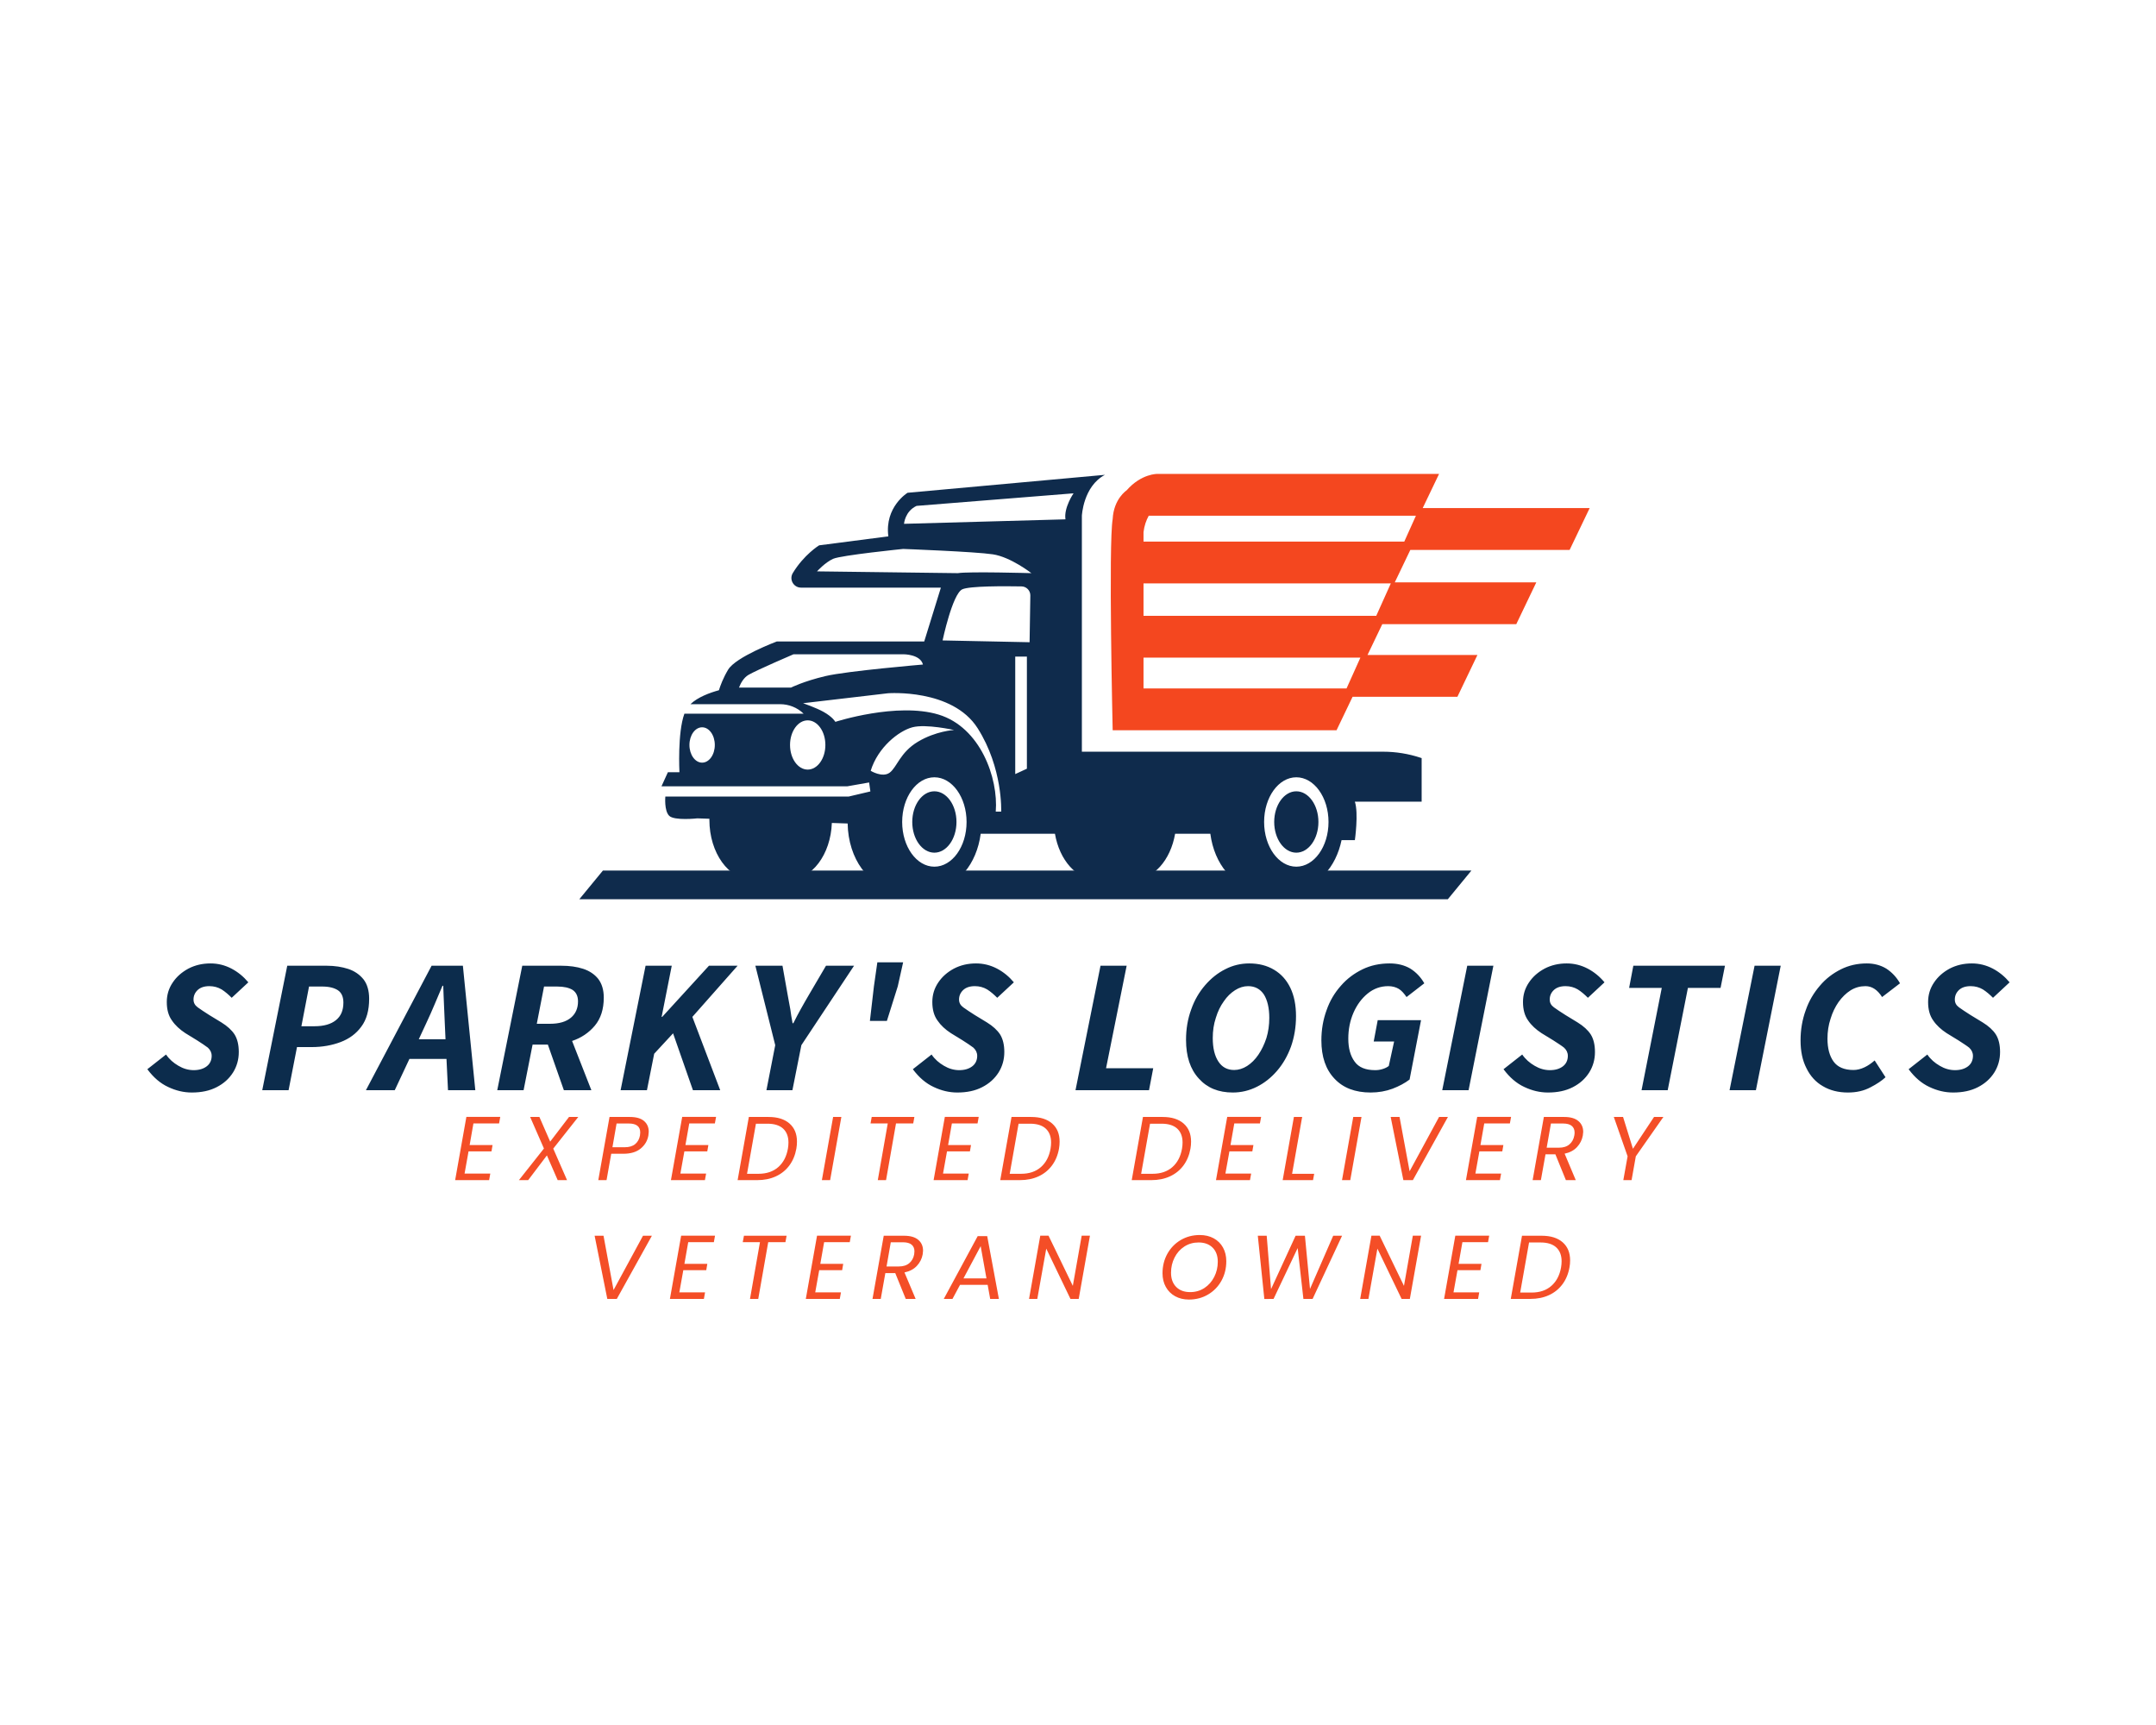 <?xml version="1.0" encoding="UTF-8" standalone="no" ?>
<!DOCTYPE svg PUBLIC "-//W3C//DTD SVG 1.1//EN" "http://www.w3.org/Graphics/SVG/1.1/DTD/svg11.dtd">
<svg xmlns="http://www.w3.org/2000/svg" xmlns:xlink="http://www.w3.org/1999/xlink" version="1.1" width="1280" height="1024" viewBox="0 0 1280 1024" xml:space="preserve">
<desc>Created with Fabric.js 5.3.0</desc>
<defs>
</defs>
<g transform="matrix(1 0 0 1 640 512)" id="background-logo"  >
<rect style="stroke: none; stroke-width: 0; stroke-dasharray: none; stroke-linecap: butt; stroke-dashoffset: 0; stroke-linejoin: miter; stroke-miterlimit: 4; fill: rgb(255,255,255); fill-opacity: 0; fill-rule: nonzero; opacity: 1;"  paint-order="stroke"  x="-640" y="-512" rx="0" ry="0" width="1280" height="1024" />
</g>
<g transform="matrix(1.921 0 0 1.921 643.842 407.567)" id="logo-logo"  >
<g style=""  paint-order="stroke"   >
		<g transform="matrix(1.444 0 0 1.444 -13.26 -1.694)"  >
<path style="stroke: none; stroke-width: 1; stroke-dasharray: none; stroke-linecap: butt; stroke-dashoffset: 0; stroke-linejoin: miter; stroke-miterlimit: 4; fill: rgb(15,43,76); fill-rule: nonzero; opacity: 1;"  paint-order="stroke"  transform=" translate(-178.319, -148.827)" d="M 251.421 163.937 L 186.945 163.937 L 186.945 113.464 C 186.945 113.464 187.219 107.155 191.883 104.686 L 149.639 108.527 C 149.639 108.527 144.702 111.544 145.525 117.853 L 130.712 119.773 C 130.712 119.773 127.474 121.752 125.077 125.709 C 124.249 127.076 125.24 128.825 126.838 128.825 L 156.771 128.825 L 153.205 140.346 L 121.66 140.346 C 121.66 140.346 112.882 143.638 111.236 146.381 C 110.165 148.166 109.559 149.834 109.266 150.782 C 107.329 151.312 104.732 152.257 103.173 153.769 L 122.355 153.769 C 124.218 153.769 126.018 154.478 127.358 155.771 C 127.37 155.782 127.382 155.794 127.393 155.805 L 101.876 155.805 C 100.369 159.897 100.813 168.326 100.813 168.326 L 98.344 168.326 L 96.972 171.343 L 136.747 171.343 L 141.41 170.52 L 141.684 172.44 L 137.021 173.537 L 97.795 173.537 C 97.795 173.537 97.521 176.555 98.618 177.652 C 99.715 178.749 104.653 178.201 104.653 178.201 L 107.229 178.289 C 107.228 178.367 107.225 178.445 107.225 178.523 C 107.225 185.596 111.356 191.329 116.452 191.329 L 124.221 191.329 C 129.156 191.329 133.187 185.951 133.435 179.186 L 136.815 179.301 C 136.939 186.879 141.401 192.968 146.89 192.968 L 155.376 192.968 C 160.325 192.968 164.438 188.018 165.292 181.492 L 181.183 181.492 C 182.148 187.133 185.799 191.329 190.158 191.329 L 197.927 191.329 C 202.285 191.329 205.936 187.133 206.902 181.492 L 214.439 181.492 C 215.293 188.019 219.406 192.968 224.354 192.968 L 232.841 192.968 C 237.436 192.968 241.311 188.699 242.525 182.864 L 245.373 182.864 C 245.373 182.864 246.195 177.103 245.373 174.635 L 259.665 174.635 L 259.665 165.308 L 259.468 165.242 C 256.873 164.378 254.156 163.937 251.421 163.937 Z M 113.561 150.221 C 113.923 149.276 114.565 148.084 115.625 147.478 C 117.545 146.381 125.226 143.089 125.226 143.089 L 148.816 143.089 C 148.816 143.089 152.382 143.089 152.931 145.284 C 152.931 145.284 136.747 146.655 132.084 147.752 C 127.42 148.85 124.677 150.221 124.677 150.221 L 113.561 150.221 Z M 105.669 166.279 C 104.17 166.279 102.954 164.586 102.954 162.497 C 102.954 160.408 104.17 158.714 105.669 158.714 C 107.169 158.714 108.385 160.408 108.385 162.497 C 108.385 164.586 107.169 166.279 105.669 166.279 Z M 128.266 167.765 C 126.177 167.765 124.484 165.406 124.484 162.497 C 124.484 159.587 126.177 157.228 128.266 157.228 C 130.355 157.228 132.048 159.587 132.048 162.497 C 132.048 165.406 130.355 167.765 128.266 167.765 Z M 145.82 168.413 C 144.268 169.576 141.747 168.025 141.747 168.025 C 143.298 162.982 147.76 159.49 150.669 158.714 C 153.579 157.938 159.591 159.296 159.591 159.296 C 159.591 159.296 155.712 159.49 151.833 161.818 C 148.033 164.098 147.372 167.249 145.82 168.413 Z M 155.376 188.543 C 151.57 188.543 148.484 184.261 148.484 178.978 C 148.484 173.696 151.57 169.413 155.376 169.413 C 159.183 169.413 162.268 173.696 162.268 178.978 C 162.268 184.261 159.183 188.543 155.376 188.543 Z M 169.678 176.753 L 168.514 176.753 C 169.096 169.576 165.216 158.714 156.294 155.999 C 147.372 153.283 134.182 157.551 134.182 157.551 C 134.182 157.551 133.666 156.543 131.661 155.417 C 130.101 154.541 127.276 153.561 127.276 153.561 L 145.451 151.431 C 145.451 151.431 159.203 150.374 164.634 158.908 C 170.065 167.443 169.678 176.753 169.678 176.753 Z M 175.179 167.575 L 172.684 168.727 L 172.684 143.581 L 175.179 143.581 L 175.179 167.575 Z M 175.755 140.509 L 157.135 140.125 C 157.135 140.125 159.247 130.144 161.358 129.184 C 162.952 128.459 170.451 128.5 174.033 128.564 C 175.091 128.583 175.933 129.455 175.916 130.514 L 175.755 140.509 Z M 160.398 125.728 L 130.261 125.345 C 130.261 125.345 131.989 123.425 133.716 122.657 C 135.444 121.889 148.689 120.546 148.689 120.546 C 148.689 120.546 164.046 121.121 167.885 121.697 C 171.724 122.273 176.139 125.728 176.139 125.728 C 176.139 125.728 162.702 125.345 160.398 125.728 Z M 183.433 114.211 L 148.881 115.171 C 148.881 115.171 149.073 112.483 151.568 111.332 L 185.161 108.644 C 185.161 108.644 183.049 111.716 183.433 114.211 Z M 232.841 188.543 C 229.034 188.543 225.949 184.261 225.949 178.978 C 225.949 173.696 229.034 169.413 232.841 169.413 C 236.647 169.413 239.733 173.696 239.733 178.978 C 239.733 184.261 236.647 188.543 232.841 188.543 Z M 160.108 178.978 C 160.108 182.605 157.99 185.545 155.376 185.545 C 152.763 185.545 150.644 182.605 150.644 178.978 C 150.644 175.351 152.763 172.411 155.376 172.411 C 157.99 172.411 160.108 175.351 160.108 178.978 Z M 237.573 178.978 C 237.573 182.605 235.454 185.545 232.841 185.545 C 230.227 185.545 228.109 182.605 228.109 178.978 C 228.109 175.351 230.227 172.411 232.841 172.411 C 235.454 172.411 237.573 175.351 237.573 178.978 Z" stroke-linecap="round" />
</g>
		<g transform="matrix(1.444 0 0 1.444 -18.272 61.291)"  >
<path style="stroke: none; stroke-width: 1; stroke-dasharray: none; stroke-linecap: butt; stroke-dashoffset: 0; stroke-linejoin: miter; stroke-miterlimit: 4; fill: rgb(15,43,76); fill-rule: nonzero; opacity: 1;"  paint-order="stroke"  transform=" translate(-174.848, -192.44)" d="M 265.265 195.51 L 79.383 195.51 L 84.431 189.37 L 270.313 189.37 L 265.265 195.51 Z" stroke-linecap="round" />
</g>
		<g transform="matrix(1.444 0 0 1.444 82.129 -26.109)"  >
<path style="stroke: none; stroke-width: 1; stroke-dasharray: none; stroke-linecap: butt; stroke-dashoffset: 0; stroke-linejoin: miter; stroke-miterlimit: 4; fill: rgb(244,71,31); fill-rule: nonzero; opacity: 1;"  paint-order="stroke"  transform=" translate(-244.369, -131.922)" d="M 291.329 120.756 L 295.617 111.807 L 259.882 111.807 L 263.388 104.49 L 203.126 104.49 C 203.126 104.49 199.68 104.387 196.496 108.026 C 196.496 108.026 193.749 109.824 193.53 114.156 C 192.608 119.383 193.53 159.353 193.53 159.353 L 241.441 159.353 L 244.874 152.189 L 267.31 152.189 L 271.598 143.24 L 248.073 143.24 L 251.231 136.649 L 279.91 136.649 L 284.198 127.7 L 253.908 127.7 L 257.235 120.756 L 291.329 120.756 Z M 200.13 127.92 L 253.063 127.92 L 249.939 134.864 L 200.13 134.864 L 200.13 127.92 Z M 200.13 116.955 C 200.287 115.615 200.692 114.45 201.246 113.439 L 258.432 113.439 L 255.943 118.971 L 200.13 118.971 L 200.13 116.955 Z M 200.13 150.404 L 200.13 143.813 L 246.547 143.813 L 243.582 150.404 L 200.13 150.404 Z" stroke-linecap="round" />
</g>
</g>
</g>
<g transform="matrix(1.921 0 0 1.921 640.283 609.892)" id="text-logo"  >
<g style=""  paint-order="stroke"   >
		<g transform="matrix(1 0 0 1 5.684342e-14 0)" id="text-logo-path-0"  >
<path style="stroke: none; stroke-width: 0; stroke-dasharray: none; stroke-linecap: butt; stroke-dashoffset: 0; stroke-linejoin: miter; stroke-miterlimit: 4; fill: rgb(12,44,76); fill-rule: nonzero; opacity: 1;"  paint-order="stroke"  transform=" translate(-288.07, 19.41)" d="M 14.04 0.71 L 14.04 0.71 C 11.51 0.71 9.09 0.12 6.73 -1 C 4.31 -2.12 2.18 -3.95 0.3 -6.49 L 0.3 -6.49 L 6.08 -11.03 C 7.08 -9.56 8.38 -8.44 9.91 -7.55 C 11.39 -6.67 12.98 -6.2 14.63 -6.2 L 14.63 -6.2 C 16.28 -6.2 17.64 -6.61 18.64 -7.38 C 19.65 -8.14 20.18 -9.26 20.18 -10.62 L 20.18 -10.62 C 20.18 -11.62 19.77 -12.45 19 -13.16 C 18.17 -13.81 17.05 -14.51 15.69 -15.4 L 15.69 -15.4 L 12.04 -17.64 C 10.33 -18.76 8.91 -20.06 7.91 -21.54 C 6.84 -23.01 6.31 -24.9 6.31 -27.26 L 6.31 -27.26 C 6.31 -29.44 6.9 -31.45 8.14 -33.28 C 9.32 -35.05 10.92 -36.46 12.98 -37.58 C 15.05 -38.65 17.29 -39.18 19.82 -39.18 L 19.82 -39.18 C 22.13 -39.18 24.25 -38.65 26.31 -37.58 C 28.32 -36.52 30.03 -35.11 31.51 -33.34 L 31.51 -33.34 L 26.37 -28.56 C 25.37 -29.56 24.37 -30.44 23.25 -31.15 C 22.13 -31.8 20.89 -32.16 19.47 -32.16 L 19.47 -32.16 C 17.88 -32.16 16.7 -31.74 15.87 -30.98 C 14.99 -30.15 14.57 -29.15 14.57 -28.03 L 14.57 -28.03 C 14.57 -27.02 14.99 -26.26 15.87 -25.61 C 16.76 -24.96 17.94 -24.19 19.41 -23.25 L 19.41 -23.25 L 23.19 -20.95 C 25.02 -19.82 26.37 -18.59 27.26 -17.23 C 28.14 -15.81 28.56 -13.98 28.56 -11.8 L 28.56 -11.8 C 28.56 -9.5 27.97 -7.38 26.79 -5.49 C 25.55 -3.54 23.9 -2.06 21.71 -0.94 C 19.53 0.18 16.99 0.71 14.04 0.71 Z M 43.95 0 L 35.81 0 L 43.54 -38.47 L 55.7 -38.47 C 58.23 -38.47 60.48 -38.11 62.42 -37.47 C 64.37 -36.82 65.96 -35.7 67.14 -34.22 C 68.26 -32.75 68.85 -30.74 68.85 -28.26 L 68.85 -28.26 C 68.85 -24.66 68.03 -21.77 66.43 -19.65 C 64.84 -17.46 62.66 -15.87 60 -14.87 C 57.35 -13.87 54.34 -13.33 51.09 -13.33 L 51.09 -13.33 L 46.55 -13.33 L 43.95 0 Z M 50.27 -32.04 L 47.91 -19.77 L 51.98 -19.77 C 54.87 -19.77 57.05 -20.41 58.59 -21.65 C 60.12 -22.89 60.89 -24.66 60.89 -27.08 L 60.89 -27.08 C 60.89 -28.79 60.36 -30.09 59.24 -30.86 C 58.12 -31.62 56.46 -32.04 54.4 -32.04 L 54.4 -32.04 L 50.27 -32.04 Z M 86.55 -20.83 L 86.55 -20.83 L 84.19 -15.75 L 92.45 -15.75 L 92.22 -20.83 C 92.16 -22.71 92.04 -24.6 91.98 -26.43 C 91.92 -28.26 91.8 -30.21 91.75 -32.27 L 91.75 -32.27 L 91.51 -32.27 C 90.68 -30.33 89.86 -28.38 89.09 -26.55 C 88.32 -24.66 87.44 -22.77 86.55 -20.83 Z M 76.76 0 L 67.85 0 L 88.15 -38.47 L 97.82 -38.47 L 101.66 0 L 93.22 0 L 92.75 -9.68 L 81.3 -9.68 L 76.76 0 Z M 116.58 0 L 108.44 0 L 116.17 -38.47 L 128.21 -38.47 C 130.74 -38.47 132.99 -38.17 134.99 -37.52 C 136.94 -36.88 138.53 -35.81 139.65 -34.4 C 140.77 -32.92 141.36 -31.03 141.36 -28.62 L 141.36 -28.62 C 141.36 -25.02 140.42 -22.13 138.59 -19.94 C 136.76 -17.76 134.4 -16.17 131.57 -15.22 L 131.57 -15.22 L 137.53 0 L 129.03 0 L 124.08 -14.1 L 119.36 -14.1 L 116.58 0 Z M 122.9 -32.04 L 120.66 -20.53 L 124.73 -20.53 C 127.62 -20.53 129.74 -21.18 131.22 -22.42 C 132.69 -23.66 133.4 -25.37 133.4 -27.44 L 133.4 -27.44 C 133.4 -29.03 132.87 -30.21 131.75 -30.98 C 130.63 -31.68 129.03 -32.04 126.97 -32.04 L 126.97 -32.04 L 122.9 -32.04 Z M 154.7 0 L 146.56 0 L 154.28 -38.47 L 162.37 -38.47 L 159.24 -22.66 L 159.42 -22.66 L 173.87 -38.47 L 182.72 -38.47 L 168.74 -22.66 L 177.35 0 L 168.92 0 L 162.78 -17.58 L 156.94 -11.27 L 154.7 0 Z M 199.66 0 L 191.63 0 L 194.35 -13.92 L 188.21 -38.47 L 196.59 -38.47 L 198.24 -29.21 C 198.53 -27.73 198.77 -26.37 199.01 -25.02 C 199.18 -23.66 199.42 -22.24 199.71 -20.71 L 199.71 -20.71 L 199.95 -20.71 C 200.72 -22.24 201.48 -23.72 202.25 -25.08 C 203.02 -26.43 203.79 -27.85 204.67 -29.32 L 204.67 -29.32 L 210.04 -38.47 L 218.71 -38.47 L 202.43 -13.92 L 199.66 0 Z M 228.86 -21.42 L 223.61 -21.42 L 224.85 -32.1 L 225.91 -39.53 L 233.88 -39.53 L 232.22 -32.1 L 228.86 -21.42 Z M 250.63 0.71 L 250.63 0.71 C 248.09 0.71 245.68 0.12 243.32 -1 C 240.9 -2.12 238.77 -3.95 236.88 -6.49 L 236.88 -6.49 L 242.67 -11.03 C 243.67 -9.56 244.97 -8.44 246.5 -7.55 C 247.98 -6.67 249.57 -6.2 251.22 -6.2 L 251.22 -6.2 C 252.87 -6.2 254.23 -6.61 255.23 -7.38 C 256.24 -8.14 256.77 -9.26 256.77 -10.62 L 256.77 -10.62 C 256.77 -11.62 256.35 -12.45 255.59 -13.16 C 254.76 -13.81 253.64 -14.51 252.28 -15.4 L 252.28 -15.4 L 248.63 -17.64 C 246.91 -18.76 245.5 -20.06 244.5 -21.54 C 243.43 -23.01 242.9 -24.9 242.9 -27.26 L 242.9 -27.26 C 242.9 -29.44 243.49 -31.45 244.73 -33.28 C 245.91 -35.05 247.5 -36.46 249.57 -37.58 C 251.63 -38.65 253.88 -39.18 256.41 -39.18 L 256.41 -39.18 C 258.71 -39.18 260.84 -38.65 262.9 -37.58 C 264.91 -36.52 266.62 -35.11 268.1 -33.34 L 268.1 -33.34 L 262.96 -28.56 C 261.96 -29.56 260.96 -30.44 259.84 -31.15 C 258.71 -31.8 257.48 -32.16 256.06 -32.16 L 256.06 -32.16 C 254.47 -32.16 253.29 -31.74 252.46 -30.98 C 251.58 -30.15 251.16 -29.15 251.16 -28.03 L 251.16 -28.03 C 251.16 -27.02 251.58 -26.26 252.46 -25.61 C 253.35 -24.96 254.53 -24.19 256 -23.25 L 256 -23.25 L 259.78 -20.95 C 261.61 -19.82 262.96 -18.59 263.85 -17.23 C 264.73 -15.81 265.15 -13.98 265.15 -11.8 L 265.15 -11.8 C 265.15 -9.5 264.56 -7.38 263.38 -5.49 C 262.14 -3.54 260.48 -2.06 258.3 -0.94 C 256.12 0.18 253.58 0.71 250.63 0.71 Z M 309.87 0 L 287.15 0 L 294.88 -38.47 L 302.96 -38.47 L 296.59 -6.79 L 311.17 -6.79 L 309.87 0 Z M 335.77 0.71 L 335.77 0.71 C 331.34 0.71 327.86 -0.71 325.27 -3.6 C 322.61 -6.49 321.31 -10.44 321.31 -15.58 L 321.31 -15.58 C 321.31 -18.94 321.84 -22.07 322.91 -24.96 C 323.91 -27.85 325.38 -30.33 327.21 -32.45 C 329.04 -34.57 331.11 -36.23 333.47 -37.41 C 335.77 -38.59 338.25 -39.18 340.84 -39.18 L 340.84 -39.18 C 343.79 -39.18 346.33 -38.53 348.51 -37.23 C 350.7 -35.93 352.35 -34.1 353.53 -31.68 C 354.71 -29.26 355.3 -26.31 355.3 -22.89 L 355.3 -22.89 C 355.3 -19.53 354.77 -16.4 353.76 -13.51 C 352.7 -10.62 351.29 -8.14 349.46 -6.02 C 347.63 -3.89 345.56 -2.24 343.2 -1.06 C 340.84 0.12 338.36 0.71 335.77 0.71 Z M 336.18 -6.25 L 336.18 -6.25 C 337.54 -6.25 338.9 -6.67 340.19 -7.49 C 341.49 -8.32 342.67 -9.5 343.67 -10.97 C 344.68 -12.45 345.5 -14.16 346.15 -16.11 C 346.74 -18.05 347.04 -20.12 347.04 -22.36 L 347.04 -22.36 C 347.04 -25.43 346.45 -27.85 345.39 -29.56 C 344.26 -31.27 342.61 -32.16 340.49 -32.16 L 340.49 -32.16 C 339.13 -32.16 337.77 -31.74 336.48 -30.92 C 335.18 -30.09 334 -28.97 333 -27.49 C 331.93 -26.02 331.11 -24.31 330.52 -22.36 C 329.87 -20.41 329.57 -18.35 329.57 -16.11 L 329.57 -16.11 C 329.57 -13.04 330.16 -10.62 331.28 -8.91 C 332.41 -7.14 334.06 -6.25 336.18 -6.25 Z M 378.37 0.71 L 378.37 0.71 C 373.59 0.71 369.87 -0.71 367.22 -3.54 C 364.5 -6.37 363.14 -10.33 363.14 -15.4 L 363.14 -15.4 C 363.14 -18.7 363.68 -21.83 364.74 -24.72 C 365.74 -27.61 367.22 -30.09 369.16 -32.27 C 371.05 -34.46 373.29 -36.11 375.83 -37.35 C 378.37 -38.59 381.2 -39.18 384.21 -39.18 L 384.21 -39.18 C 386.69 -39.18 388.81 -38.65 390.64 -37.58 C 392.41 -36.46 393.82 -34.99 394.95 -33.04 L 394.95 -33.04 L 389.46 -28.79 C 388.69 -29.91 387.92 -30.8 387.04 -31.33 C 386.15 -31.86 385.03 -32.16 383.79 -32.16 L 383.79 -32.16 C 381.43 -32.16 379.31 -31.39 377.48 -29.91 C 375.59 -28.38 374.12 -26.37 373.06 -23.95 C 371.99 -21.48 371.46 -18.82 371.46 -15.93 L 371.46 -15.93 C 371.46 -12.98 372.11 -10.62 373.41 -8.85 C 374.65 -7.08 376.77 -6.2 379.78 -6.2 L 379.78 -6.2 C 380.55 -6.2 381.32 -6.31 382.08 -6.55 C 382.85 -6.79 383.44 -7.08 383.97 -7.49 L 383.97 -7.49 L 385.62 -15.05 L 379.31 -15.05 L 380.55 -21.65 L 393.94 -21.65 L 390.4 -3.3 C 388.93 -2.18 387.16 -1.24 385.15 -0.47 C 383.09 0.3 380.79 0.71 378.37 0.71 Z M 408.63 0 L 400.49 0 L 408.22 -38.47 L 416.3 -38.47 L 408.63 0 Z M 433.18 0.71 L 433.18 0.71 C 430.64 0.71 428.22 0.12 425.86 -1 C 423.44 -2.12 421.32 -3.95 419.43 -6.49 L 419.43 -6.49 L 425.21 -11.03 C 426.22 -9.56 427.51 -8.44 429.05 -7.55 C 430.52 -6.67 432.12 -6.2 433.77 -6.2 L 433.77 -6.2 C 435.42 -6.2 436.78 -6.61 437.78 -7.38 C 438.78 -8.14 439.31 -9.26 439.31 -10.62 L 439.31 -10.62 C 439.31 -11.62 438.9 -12.45 438.13 -13.16 C 437.31 -13.81 436.19 -14.51 434.83 -15.4 L 434.83 -15.4 L 431.17 -17.64 C 429.46 -18.76 428.04 -20.06 427.04 -21.54 C 425.98 -23.01 425.45 -24.9 425.45 -27.26 L 425.45 -27.26 C 425.45 -29.44 426.04 -31.45 427.28 -33.28 C 428.46 -35.05 430.05 -36.46 432.12 -37.58 C 434.18 -38.65 436.42 -39.18 438.96 -39.18 L 438.96 -39.18 C 441.26 -39.18 443.38 -38.65 445.45 -37.58 C 447.46 -36.52 449.17 -35.11 450.64 -33.34 L 450.64 -33.34 L 445.51 -28.56 C 444.51 -29.56 443.5 -30.44 442.38 -31.15 C 441.26 -31.8 440.02 -32.16 438.61 -32.16 L 438.61 -32.16 C 437.01 -32.16 435.83 -31.74 435.01 -30.98 C 434.12 -30.15 433.71 -29.15 433.71 -28.03 L 433.71 -28.03 C 433.71 -27.02 434.12 -26.26 435.01 -25.61 C 435.89 -24.96 437.07 -24.19 438.55 -23.25 L 438.55 -23.25 L 442.32 -20.95 C 444.15 -19.82 445.51 -18.59 446.39 -17.23 C 447.28 -15.81 447.69 -13.98 447.69 -11.8 L 447.69 -11.8 C 447.69 -9.5 447.1 -7.38 445.92 -5.49 C 444.68 -3.54 443.03 -2.06 440.85 -0.94 C 438.66 0.18 436.13 0.71 433.18 0.71 Z M 470.17 0 L 462.09 0 L 468.34 -31.62 L 458.25 -31.62 L 459.55 -38.47 L 487.87 -38.47 L 486.51 -31.62 L 476.42 -31.62 L 470.17 0 Z M 497.43 0 L 489.29 0 L 497.02 -38.47 L 505.1 -38.47 L 497.43 0 Z M 525.87 0.71 L 525.87 0.71 C 522.92 0.71 520.32 0.06 518.14 -1.24 C 515.95 -2.48 514.24 -4.37 513.06 -6.79 C 511.82 -9.2 511.23 -12.04 511.23 -15.4 L 511.23 -15.4 C 511.23 -18.7 511.77 -21.83 512.83 -24.72 C 513.83 -27.61 515.31 -30.09 517.19 -32.27 C 519.02 -34.46 521.21 -36.11 523.68 -37.35 C 526.16 -38.59 528.82 -39.18 531.71 -39.18 L 531.71 -39.18 C 533.95 -39.18 535.96 -38.65 537.73 -37.58 C 539.44 -36.46 540.85 -34.99 541.97 -33.04 L 541.97 -33.04 L 536.43 -28.79 C 535.01 -31.03 533.3 -32.16 531.29 -32.16 L 531.29 -32.16 C 529.64 -32.16 528.11 -31.74 526.69 -30.86 C 525.28 -29.97 524.04 -28.73 522.98 -27.26 C 521.91 -25.72 521.09 -24.01 520.5 -22.07 C 519.85 -20.12 519.55 -18.05 519.55 -15.93 L 519.55 -15.93 C 519.55 -12.92 520.2 -10.56 521.44 -8.85 C 522.68 -7.14 524.75 -6.25 527.58 -6.25 L 527.58 -6.25 C 528.7 -6.25 529.88 -6.55 531 -7.08 C 532.12 -7.61 533.12 -8.32 534.13 -9.2 L 534.13 -9.2 L 537.49 -4.01 C 536.37 -2.95 534.78 -1.89 532.83 -0.89 C 530.82 0.18 528.52 0.71 525.87 0.71 Z M 558.38 0.71 L 558.38 0.71 C 555.84 0.71 553.42 0.12 551.06 -1 C 548.64 -2.12 546.52 -3.95 544.63 -6.49 L 544.63 -6.49 L 550.41 -11.03 C 551.41 -9.56 552.71 -8.44 554.25 -7.55 C 555.72 -6.67 557.31 -6.2 558.97 -6.2 L 558.97 -6.2 C 560.62 -6.2 561.97 -6.61 562.98 -7.38 C 563.98 -8.14 564.51 -9.26 564.51 -10.62 L 564.51 -10.62 C 564.51 -11.62 564.1 -12.45 563.33 -13.16 C 562.51 -13.81 561.38 -14.51 560.03 -15.4 L 560.03 -15.4 L 556.37 -17.64 C 554.66 -18.76 553.24 -20.06 552.24 -21.54 C 551.18 -23.01 550.65 -24.9 550.65 -27.26 L 550.65 -27.26 C 550.65 -29.44 551.24 -31.45 552.48 -33.28 C 553.66 -35.05 555.25 -36.46 557.31 -37.58 C 559.38 -38.65 561.62 -39.18 564.16 -39.18 L 564.16 -39.18 C 566.46 -39.18 568.58 -38.65 570.65 -37.58 C 572.65 -36.52 574.36 -35.11 575.84 -33.34 L 575.84 -33.34 L 570.71 -28.56 C 569.7 -29.56 568.7 -30.44 567.58 -31.15 C 566.46 -31.8 565.22 -32.16 563.8 -32.16 L 563.8 -32.16 C 562.21 -32.16 561.03 -31.74 560.2 -30.98 C 559.32 -30.15 558.91 -29.15 558.91 -28.03 L 558.91 -28.03 C 558.91 -27.02 559.32 -26.26 560.2 -25.61 C 561.09 -24.96 562.27 -24.19 563.74 -23.25 L 563.74 -23.25 L 567.52 -20.95 C 569.35 -19.82 570.71 -18.59 571.59 -17.23 C 572.48 -15.81 572.89 -13.98 572.89 -11.8 L 572.89 -11.8 C 572.89 -9.5 572.3 -7.38 571.12 -5.49 C 569.88 -3.54 568.23 -2.06 566.05 -0.94 C 563.86 0.18 561.33 0.71 558.38 0.71 Z" stroke-linecap="round" />
</g>
</g>
</g>
<g transform="matrix(1.921 0 0 1.921 628.878 717.231)" id="tagline-b9f3af05-a704-48b8-812a-57fcc0c7e6a4-logo"  >
<g style=""  paint-order="stroke"   >
		<g transform="matrix(1 0 0 1 0 -18.451)" id="tagline-b9f3af05-a704-48b8-812a-57fcc0c7e6a4-logo-path-0"  >
<path style="stroke: none; stroke-width: 0; stroke-dasharray: none; stroke-linecap: butt; stroke-dashoffset: 0; stroke-linejoin: miter; stroke-miterlimit: 4; fill: rgb(244,78,39); fill-rule: nonzero; opacity: 1;"  paint-order="stroke"  transform=" translate(-187.435, 9.77)" d="M 14.31 -17.53 L 6.38 -17.53 L 5.21 -10.84 L 12.29 -10.84 L 11.96 -8.88 L 4.87 -8.88 L 3.64 -2.02 L 11.59 -2.02 L 11.23 0 L 0.73 0 L 4.2 -19.54 L 14.67 -19.54 L 14.31 -17.53 Z M 38.78 -19.52 L 31.05 -9.74 L 35.31 0 L 32.42 0 L 29.09 -7.64 L 23.3 0 L 20.44 0 L 28.17 -9.77 L 23.91 -19.52 L 26.77 -19.52 L 30.1 -11.9 L 35.92 -19.52 L 38.78 -19.52 Z M 60.45 -13.8 L 60.45 -13.8 Q 60.03 -11.37 58.07 -9.76 Q 56.11 -8.15 52.72 -8.15 L 52.72 -8.15 L 48.97 -8.15 L 47.52 0 L 44.97 0 L 48.44 -19.52 L 54.74 -19.52 Q 57.65 -19.52 59.11 -18.27 Q 60.56 -17.02 60.56 -14.95 L 60.56 -14.95 Q 60.56 -14.59 60.45 -13.8 Z M 49.34 -10.16 L 53.09 -10.16 Q 55.19 -10.16 56.36 -11.13 Q 57.54 -12.1 57.85 -13.8 L 57.85 -13.8 Q 57.93 -14.31 57.93 -14.73 L 57.93 -14.73 Q 57.93 -17.5 54.38 -17.5 L 54.38 -17.5 L 50.62 -17.5 L 49.34 -10.16 Z M 81 -17.53 L 73.08 -17.53 L 71.9 -10.84 L 78.99 -10.84 L 78.65 -8.88 L 71.57 -8.88 L 70.34 -2.02 L 78.29 -2.02 L 77.92 0 L 67.42 0 L 70.9 -19.54 L 81.37 -19.54 L 81 -17.53 Z M 91.5 -19.52 L 97.58 -19.52 Q 101.75 -19.52 104.06 -17.5 Q 106.37 -15.48 106.37 -11.9 L 106.37 -11.9 Q 106.37 -10.78 106.18 -9.72 L 106.18 -9.72 Q 105.64 -6.72 104.01 -4.52 Q 102.37 -2.32 99.83 -1.16 Q 97.3 0 94.11 0 L 94.11 0 L 88.03 0 L 91.5 -19.52 Z M 90.94 -1.96 L 94.47 -1.96 Q 98.22 -1.96 100.58 -4.02 Q 102.93 -6.08 103.57 -9.72 L 103.57 -9.72 Q 103.74 -10.72 103.74 -11.62 L 103.74 -11.62 Q 103.74 -14.39 102.09 -15.92 Q 100.44 -17.44 97.22 -17.44 L 97.22 -17.44 L 93.69 -17.44 L 90.94 -1.96 Z M 117.54 -19.52 L 120.09 -19.52 L 116.62 0 L 114.07 0 L 117.54 -19.52 Z M 129.47 -19.52 L 142.66 -19.52 L 142.3 -17.53 L 136.98 -17.53 L 133.9 0 L 131.35 0 L 134.43 -17.53 L 129.11 -17.53 L 129.47 -19.52 Z M 162.18 -17.53 L 154.25 -17.53 L 153.08 -10.84 L 160.16 -10.84 L 159.82 -8.88 L 152.74 -8.88 L 151.51 -2.02 L 159.46 -2.02 L 159.1 0 L 148.6 0 L 152.07 -19.54 L 162.54 -19.54 L 162.18 -17.53 Z M 172.68 -19.52 L 178.75 -19.52 Q 182.92 -19.52 185.23 -17.5 Q 187.54 -15.48 187.54 -11.9 L 187.54 -11.9 Q 187.54 -10.78 187.35 -9.72 L 187.35 -9.72 Q 186.82 -6.72 185.18 -4.52 Q 183.54 -2.32 181.01 -1.16 Q 178.47 0 175.28 0 L 175.28 0 L 169.2 0 L 172.68 -19.52 Z M 172.12 -1.96 L 175.64 -1.96 Q 179.4 -1.96 181.75 -4.02 Q 184.1 -6.08 184.74 -9.72 L 184.74 -9.72 Q 184.91 -10.72 184.91 -11.62 L 184.91 -11.62 Q 184.91 -14.39 183.26 -15.92 Q 181.61 -17.44 178.39 -17.44 L 178.39 -17.44 L 174.86 -17.44 L 172.12 -1.96 Z M 213.3 -19.52 L 219.38 -19.52 Q 223.55 -19.52 225.86 -17.5 Q 228.17 -15.48 228.17 -11.9 L 228.17 -11.9 Q 228.17 -10.78 227.98 -9.72 L 227.98 -9.72 Q 227.44 -6.72 225.81 -4.52 Q 224.17 -2.32 221.63 -1.16 Q 219.1 0 215.91 0 L 215.91 0 L 209.83 0 L 213.3 -19.52 Z M 212.74 -1.96 L 216.27 -1.96 Q 220.02 -1.96 222.38 -4.02 Q 224.73 -6.08 225.37 -9.72 L 225.37 -9.72 Q 225.54 -10.72 225.54 -11.62 L 225.54 -11.62 Q 225.54 -14.39 223.89 -15.92 Q 222.24 -17.44 219.02 -17.44 L 219.02 -17.44 L 215.49 -17.44 L 212.74 -1.96 Z M 249.45 -17.53 L 241.53 -17.53 L 240.35 -10.84 L 247.44 -10.84 L 247.1 -8.88 L 240.02 -8.88 L 238.78 -2.02 L 246.74 -2.02 L 246.37 0 L 235.87 0 L 239.34 -19.54 L 249.82 -19.54 L 249.45 -17.53 Z M 262.5 -19.52 L 259.39 -1.96 L 266.22 -1.96 L 265.86 0 L 256.48 0 L 259.95 -19.52 L 262.5 -19.52 Z M 278.29 -19.52 L 280.84 -19.52 L 277.37 0 L 274.82 0 L 278.29 -19.52 Z M 289.86 -19.52 L 292.6 -19.52 L 295.71 -2.74 L 304.81 -19.52 L 307.55 -19.52 L 296.72 0 L 293.78 0 L 289.86 -19.52 Z M 326.7 -17.53 L 318.78 -17.53 L 317.6 -10.84 L 324.69 -10.84 L 324.35 -8.88 L 317.27 -8.88 L 316.04 -2.02 L 323.99 -2.02 L 323.62 0 L 313.12 0 L 316.6 -19.54 L 327.07 -19.54 L 326.7 -17.53 Z M 337.2 -19.52 L 343.48 -19.52 Q 346.39 -19.52 347.87 -18.26 Q 349.36 -17 349.36 -14.9 L 349.36 -14.9 Q 349.36 -14.56 349.24 -13.78 L 349.24 -13.78 Q 348.88 -11.76 347.45 -10.22 Q 346.02 -8.68 343.62 -8.18 L 343.62 -8.18 L 347.06 0 L 344.01 0 L 340.76 -7.98 L 337.71 -7.98 L 336.28 0 L 333.73 0 L 337.2 -19.52 Z M 346.61 -13.78 L 346.61 -13.78 Q 346.7 -14.28 346.7 -14.7 L 346.7 -14.7 Q 346.7 -16.04 345.81 -16.77 Q 344.93 -17.5 343.11 -17.5 L 343.11 -17.5 L 339.39 -17.5 L 338.07 -10.02 L 341.82 -10.02 Q 343.9 -10.02 345.1 -11.05 Q 346.3 -12.07 346.61 -13.78 Z M 371.25 -19.52 L 374.14 -19.52 L 365.62 -7.36 L 364.31 0 L 361.76 0 L 363.08 -7.36 L 358.82 -19.52 L 361.68 -19.52 L 364.73 -9.69 L 371.25 -19.52 Z" stroke-linecap="round" />
</g>
		<g transform="matrix(1 0 0 1 7.14 18.251)" id="tagline-b9f3af05-a704-48b8-812a-57fcc0c7e6a4-logo-path-1"  >
<path style="stroke: none; stroke-width: 0; stroke-dasharray: none; stroke-linecap: butt; stroke-dashoffset: 0; stroke-linejoin: miter; stroke-miterlimit: 4; fill: rgb(244,78,39); fill-rule: nonzero; opacity: 1;"  paint-order="stroke"  transform=" translate(-153.37, 9.77)" d="M 2.63 -19.52 L 5.38 -19.52 L 8.48 -2.74 L 17.58 -19.52 L 20.33 -19.52 L 9.49 0 L 6.55 0 L 2.63 -19.52 Z M 39.48 -17.53 L 31.56 -17.53 L 30.38 -10.84 L 37.46 -10.84 L 37.13 -8.88 L 30.04 -8.88 L 28.81 -2.02 L 36.76 -2.02 L 36.4 0 L 25.9 0 L 29.37 -19.54 L 39.84 -19.54 L 39.48 -17.53 Z M 48.78 -19.52 L 61.96 -19.52 L 61.6 -17.53 L 56.28 -17.53 L 53.2 0 L 50.65 0 L 53.73 -17.53 L 48.41 -17.53 L 48.78 -19.52 Z M 81.48 -17.53 L 73.56 -17.53 L 72.38 -10.84 L 79.46 -10.84 L 79.13 -8.88 L 72.04 -8.88 L 70.81 -2.02 L 78.76 -2.02 L 78.4 0 L 67.9 0 L 71.37 -19.54 L 81.84 -19.54 L 81.48 -17.53 Z M 91.98 -19.52 L 98.25 -19.52 Q 101.16 -19.52 102.65 -18.26 Q 104.13 -17 104.13 -14.9 L 104.13 -14.9 Q 104.13 -14.56 104.02 -13.78 L 104.02 -13.78 Q 103.66 -11.76 102.23 -10.22 Q 100.8 -8.68 98.39 -8.18 L 98.39 -8.18 L 101.84 0 L 98.78 0 L 95.54 -7.98 L 92.48 -7.98 L 91.06 0 L 88.51 0 L 91.98 -19.52 Z M 101.39 -13.78 L 101.39 -13.78 Q 101.47 -14.28 101.47 -14.7 L 101.47 -14.7 Q 101.47 -16.04 100.59 -16.77 Q 99.71 -17.5 97.89 -17.5 L 97.89 -17.5 L 94.16 -17.5 L 92.85 -10.02 L 96.6 -10.02 Q 98.67 -10.02 99.88 -11.05 Q 101.08 -12.07 101.39 -13.78 Z M 124.88 0 L 124.1 -4.34 L 115.56 -4.34 L 113.23 0 L 110.54 0 L 121.02 -19.4 L 123.96 -19.4 L 127.57 0 L 124.88 0 Z M 116.62 -6.33 L 123.73 -6.33 L 121.94 -16.3 L 116.62 -6.33 Z M 155.71 -19.54 L 152.24 0 L 149.69 0 L 142.21 -15.54 L 139.44 0 L 136.89 0 L 140.36 -19.54 L 142.91 -19.54 L 150.42 -4.03 L 153.16 -19.54 L 155.71 -19.54 Z M 186.31 0.2 L 186.31 0.2 Q 183.88 0.2 182.03 -0.83 Q 180.18 -1.85 179.16 -3.7 Q 178.14 -5.54 178.14 -7.92 L 178.14 -7.92 Q 178.14 -11.23 179.63 -13.93 Q 181.13 -16.63 183.76 -18.19 Q 186.4 -19.74 189.64 -19.74 L 189.64 -19.74 Q 192.11 -19.74 193.97 -18.72 Q 195.83 -17.7 196.84 -15.86 Q 197.85 -14.03 197.85 -11.65 L 197.85 -11.65 Q 197.85 -8.32 196.35 -5.61 Q 194.85 -2.91 192.22 -1.36 Q 189.59 0.2 186.31 0.2 Z M 186.68 -2.1 L 186.68 -2.1 Q 189.14 -2.1 191.09 -3.37 Q 193.03 -4.65 194.12 -6.8 Q 195.22 -8.96 195.22 -11.48 L 195.22 -11.48 Q 195.22 -14.25 193.62 -15.85 Q 192.02 -17.44 189.28 -17.44 L 189.28 -17.44 Q 186.82 -17.44 184.87 -16.17 Q 182.92 -14.9 181.85 -12.75 Q 180.77 -10.61 180.77 -8.09 L 180.77 -8.09 Q 180.77 -5.32 182.35 -3.71 Q 183.93 -2.1 186.68 -2.1 Z M 230.89 -19.52 L 233.63 -19.52 L 224.53 0 L 221.68 0 L 219.91 -15.71 L 212.46 0 L 209.61 0.03 L 207.59 -19.52 L 210.34 -19.52 L 211.68 -3.02 L 219.27 -19.52 L 222.15 -19.52 L 223.72 -3.08 L 230.89 -19.52 Z M 258.05 -19.54 L 254.58 0 L 252.03 0 L 244.55 -15.54 L 241.78 0 L 239.23 0 L 242.7 -19.54 L 245.25 -19.54 L 252.76 -4.03 L 255.5 -19.54 L 258.05 -19.54 Z M 278.74 -17.53 L 270.82 -17.53 L 269.64 -10.84 L 276.72 -10.84 L 276.39 -8.88 L 269.3 -8.88 L 268.07 -2.02 L 276.02 -2.02 L 275.66 0 L 265.16 0 L 268.63 -19.54 L 279.1 -19.54 L 278.74 -17.53 Z M 289.24 -19.52 L 295.32 -19.52 Q 299.49 -19.52 301.8 -17.5 Q 304.11 -15.48 304.11 -11.9 L 304.11 -11.9 Q 304.11 -10.78 303.91 -9.72 L 303.91 -9.72 Q 303.38 -6.72 301.74 -4.52 Q 300.1 -2.32 297.57 -1.16 Q 295.04 0 291.84 0 L 291.84 0 L 285.77 0 L 289.24 -19.52 Z M 288.68 -1.96 L 292.21 -1.96 Q 295.96 -1.96 298.31 -4.02 Q 300.66 -6.08 301.31 -9.72 L 301.31 -9.72 Q 301.48 -10.72 301.48 -11.62 L 301.48 -11.62 Q 301.48 -14.39 299.82 -15.92 Q 298.17 -17.44 294.95 -17.44 L 294.95 -17.44 L 291.42 -17.44 L 288.68 -1.96 Z" stroke-linecap="round" />
</g>
</g>
</g>
</svg>